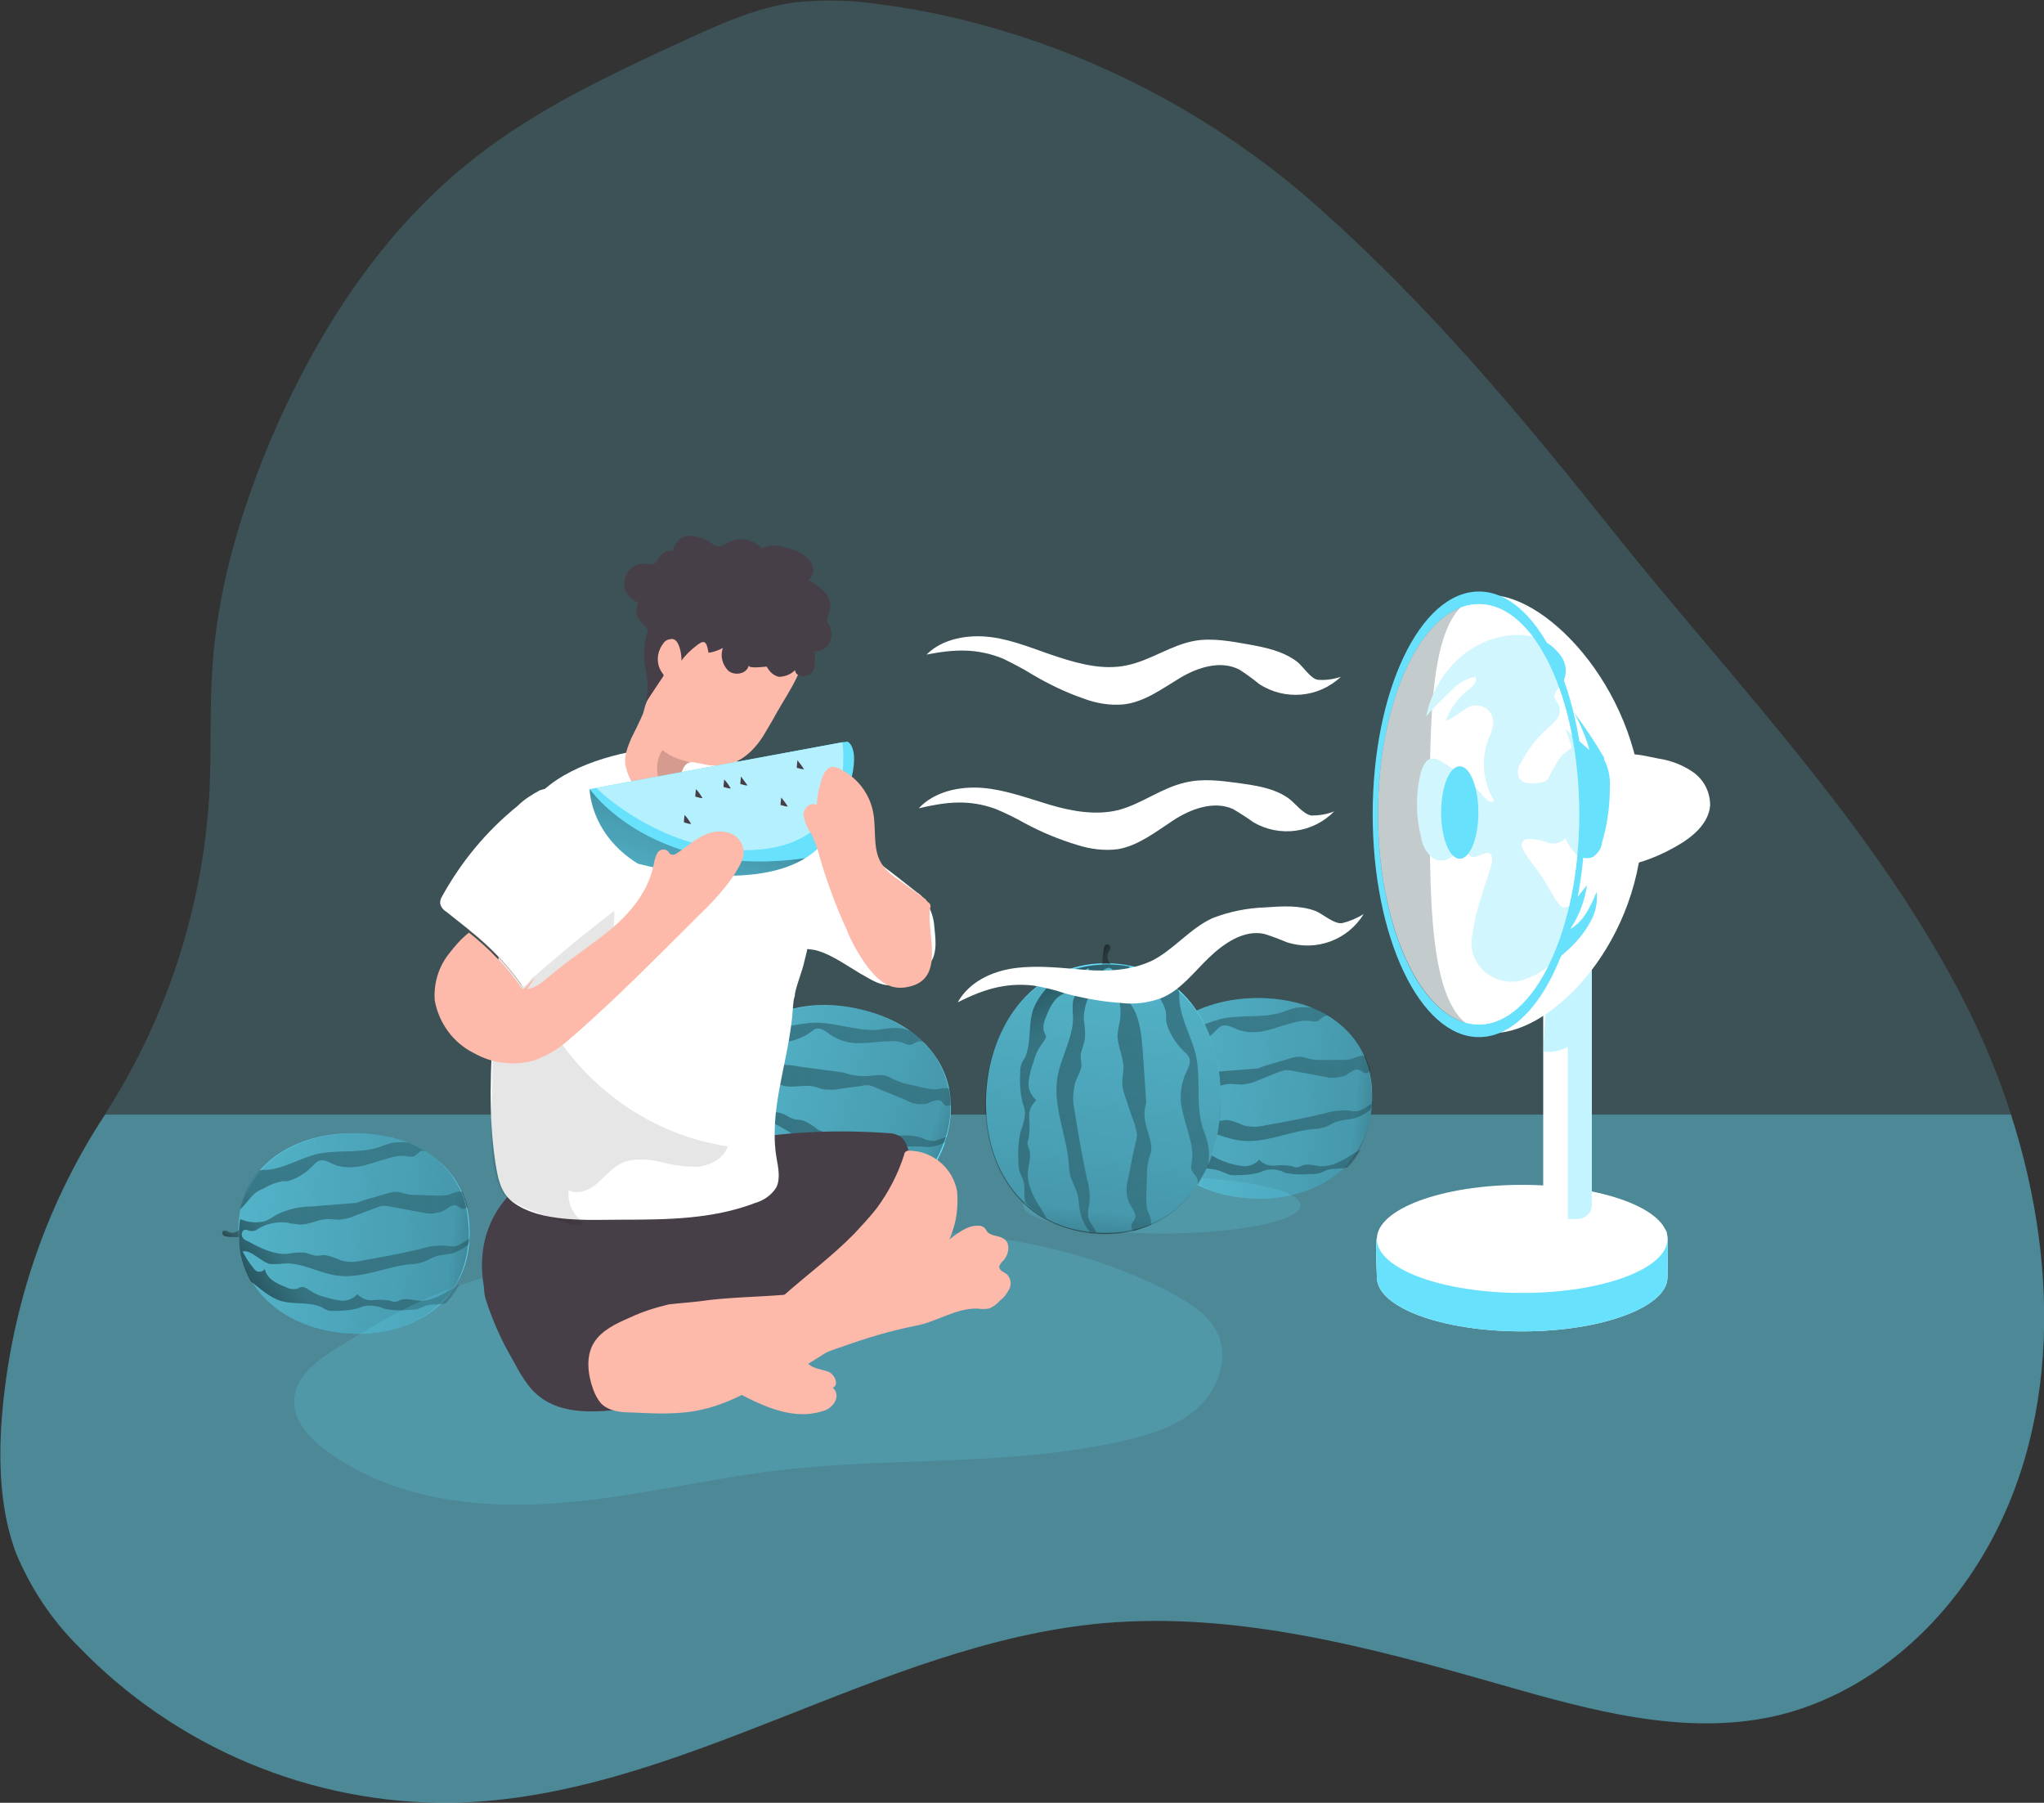 <?xml version="1.0" encoding="utf-8"?>
<!-- Generator: Adobe Illustrator 25.0.0, SVG Export Plug-In . SVG Version: 6.00 Build 0)  -->
<svg version="1.1" id="Layer_1" xmlns="http://www.w3.org/2000/svg" xmlns:xlink="http://www.w3.org/1999/xlink" x="0px" y="0px"
	 viewBox="0 0 340.4 300.2" style="enable-background:new 0 0 340.4 300.2;" xml:space="preserve">
<rect x="0" y="0" width="340.4" height="300.2" fill="#333333" stroke="none"/>
<style type="text/css">
	.st0{opacity:0.18;fill:#68E1FD;enable-background:new    ;}
	.st1{opacity:0.38;fill:#68E1FD;enable-background:new    ;}
	.st2{fill:#FFFFFF;}
	.st3{fill:#68E1FD;}
	.st4{opacity:0.39;fill:#68E1FD;enable-background:new    ;}
	.st5{fill:url(#SVGID_1_);}
	.st6{fill:url(#SVGID_2_);}
	.st7{fill:url(#SVGID_3_);}
	.st8{fill:url(#SVGID_4_);}
	.st9{fill:url(#SVGID_5_);}
	.st10{fill:url(#SVGID_6_);}
	.st11{fill:url(#SVGID_7_);}
	.st12{fill:url(#SVGID_8_);}
	.st13{fill:url(#SVGID_9_);}
	.st14{fill:url(#SVGID_10_);}
	.st15{fill:url(#SVGID_11_);}
	.st16{fill:url(#SVGID_12_);}
	.st17{fill:#473F47;}
	.st18{opacity:0.1;fill:#020202;enable-background:new    ;}
	.st19{fill:#FDB9A9;}
	.st20{fill:#B2857F;}
	.st21{fill:#D49B8E;}
	.st22{fill:url(#SVGID_13_);}
	.st23{opacity:0.51;fill:#FFFFFF;enable-background:new    ;}
	.st24{fill:url(#SVGID_14_);}
	.st25{fill:url(#SVGID_15_);}
	.st26{fill:url(#SVGID_16_);}
	.st27{fill:url(#SVGID_17_);}
	.st28{opacity:0.45;fill:#FFFFFF;enable-background:new    ;}
</style>
<path class="st0" d="M327.5,263.2c-7.7,11-19.1,19.7-32.1,22.6c-15,3.3-30.5-1-45.2-5.2c-21.7-6.2-44.1-12.3-66.6-10.3
	c-37.4,3.4-70.6,29.1-108.2,29.9c-23.6,0.3-46.2-9.2-62.5-26.2c-4.4-4.4-7.8-9.6-10.2-15.3c-2.5-6.6-2.9-14-2.5-21.1
	c1.2-18.5,7.1-36.5,17.3-52l0.2-0.4c10.3-16.1,16.2-34.6,17.2-53.6c0.3-6.9,0-13.9,0.5-20.8c0.9-13.2,4.8-26.1,10-38.3
	C53.1,54.7,64,38,79.2,26.2c10.3-8.1,22.3-13.7,34.2-19.2c6.1-2.8,12.3-5.7,19-6.6c4.7-0.5,9.4-0.4,14,0.3c4,0.5,7.9,1.2,11.8,2.1
	c22.7,5.2,43.7,16.1,61.1,31.5c18.3,16.2,33.6,34.4,48.8,53.5c20.8,26.1,44.7,50.3,59.6,80.1c2.8,5.7,5.3,11.6,7.2,17.7
	C343.3,211.7,343.1,241,327.5,263.2z"/>
<path class="st1" d="M327.5,263.2c-7.7,11-19.1,19.7-32.1,22.6c-15,3.3-30.5-1-45.2-5.2c-21.7-6.2-44.1-12.3-66.6-10.3
	c-37.4,3.4-70.6,29.1-108.2,29.9c-23.6,0.3-46.2-9.2-62.5-26.2c-4.4-4.4-7.8-9.6-10.2-15.3c-2.5-6.6-2.9-14-2.5-21.1
	c1.2-18.5,7.1-36.5,17.3-52h317.4C343.3,211.7,343.1,241,327.5,263.2z"/>
<path class="st2" d="M277.7,212.7c0,4.9-10.8,9-24.2,9s-24.2-4-24.2-9c0-0.6-0.3-5.9,0-6.5c2.2-4.1,12.5-2.5,24.2-2.5
	c11.3,0,21.3-2.6,24,1.3C277.9,205.7,277.7,212,277.7,212.7z"/>
<path class="st3" d="M277.7,212.7c0,4.9-10.8,9-24.2,9s-24.2-4-24.2-9c0-0.6-0.3-5.9,0-6.5c2.2-4.1,12.5-2.5,24.2-2.5
	c11.3,0,21.3-2.6,24,1.3C277.9,205.7,277.7,212,277.7,212.7z"/>
<ellipse class="st2" cx="253.5" cy="206.3" rx="24.2" ry="9"/>
<path class="st2" d="M265.1,137.4v63.2c0,1.4-1.1,2.4-2.5,2.4l0,0H260c-1.7,0-3-1.3-3-3l0,0l0,0v-62.7H265.1z"/>
<path class="st4" d="M265.1,140.8v59.8c0,1.4-1.1,2.4-2.5,2.4l0,0h-1.5v-28.7c-1.2,0.7-2.7,1-4.1,0.8l1.9-32.2L265.1,140.8z"/>
<path class="st3" d="M142.5,167.9c10.4,2.1,17.6,9.6,15.5,20s-11.2,15.1-21.6,13s-18.2-10.3-16.1-20.7S132.1,165.8,142.5,167.9z"/>
<linearGradient id="SVGID_1_" gradientUnits="userSpaceOnUse" x1="-1035.874" y1="1283.628" x2="-1021.534" y2="1154.548" gradientTransform="matrix(0.2 -0.98 0.98 0.2 -865.1 -1072.6)">
	<stop  offset="1.000000e-02" style="stop-color:#000000"/>
	<stop  offset="0.13" style="stop-color:#000000;stop-opacity:0.69"/>
	<stop  offset="0.25" style="stop-color:#000000;stop-opacity:0.32"/>
	<stop  offset="1" style="stop-color:#000000;stop-opacity:0"/>
</linearGradient>
<path class="st5" d="M142.5,167.9c3.2,0.6,6.2,1.9,8.9,3.7c0.9,0.6,1.7,1.3,2.4,2c2.2,2.1,3.6,4.8,4.2,7.8c0.2,0.9,0.3,1.8,0.3,2.7
	c0,1.3-0.1,2.5-0.4,3.8c-0.1,0.5-0.2,1-0.4,1.4c-0.1,0.3-0.2,0.6-0.3,0.9c-0.7,2.1-1.8,4-3.2,5.7c-0.8,0.9-1.8,1.8-2.8,2.5
	c-4,2.8-9.3,3.6-15,2.5c-7.6-1.6-13.9-6.4-15.8-13c-0.7-2.5-0.8-5.2-0.3-7.7c0.2-1,0.5-2,0.9-2.9c0.1-0.3,0.3-0.6,0.4-0.9
	c1-2.2,2.6-4.1,4.5-5.6C130.4,167.6,136.3,166.7,142.5,167.9z"/>
<linearGradient id="SVGID_2_" gradientUnits="userSpaceOnUse" x1="-1051.269" y1="1198.871" x2="-998.239" y2="1306.671" gradientTransform="matrix(0.2 -0.98 0.98 0.2 -865.1 -1072.6)">
	<stop  offset="1.000000e-02" style="stop-color:#000000"/>
	<stop  offset="0.13" style="stop-color:#000000;stop-opacity:0.69"/>
	<stop  offset="0.25" style="stop-color:#000000;stop-opacity:0.32"/>
	<stop  offset="1" style="stop-color:#000000;stop-opacity:0"/>
</linearGradient>
<path class="st6" d="M144.4,179.2c1.2-0.1,2.5-0.4,3.6,0.1c0.3,0.1,0.6,0.4,1,0.5c0.7,0.3,1.4,0.6,2.1,0.7l3,0.7
	c0.5,0.1,1,0.2,1.5,0.2c0.5,0,1-0.1,1.5-0.2c0.3,0,0.7,0,1,0.1c0.2,0.9,0.3,1.8,0.3,2.7c-0.3,0.1-0.6,0.2-0.9,0.1
	c-0.3-0.1-0.5-0.5-0.7-0.7c-0.7-0.5-1.7,0.1-2.5,0.4c-1.2,0.2-2.4,0-3.4-0.6l-5.1-2.1c-0.4-0.2-0.7-0.3-1.1-0.4
	c-0.4,0-0.7,0-1.1,0.1c-1.2,0.2-2.4,0.3-3.6,0.5c-0.9,0.2-1.8,0.2-2.8,0.1c-0.6-0.1-1.2-0.4-1.8-0.5c-1.6-0.3-3.3,0.3-4.9-0.1
	c-0.6-0.2-1.2-0.4-1.8-0.7c-1.6-0.6-3.4-0.7-5-0.1c-0.4,0.2-0.8,0.2-1.1,0.1c-0.4-0.1-0.7-0.5-1.1-0.5c-0.4,0.1-0.7,0.5-0.6,0.9
	c0,0,0,0,0,0.1c0.2,0.4,0.4,0.7,0.8,1c1.7,1.5,3.6,3.1,5.8,3.4c1,0,2,0.2,3,0.5c0.5,0.3,1,0.6,1.6,0.8c0.5,0.2,1.1,0.1,1.7,0.3
	c0.9,0.4,1.7,0.9,2.4,1.5c1.1,0.5,2.3,0.8,3.5,0.8c3.4,0.2,6.8,0.3,10.1,0.2c1.3-0.1,2.5,0,3.8,0.4c0.5,0.3,1.1,0.4,1.7,0.5
	c0.4,0,0.8-0.1,1.2-0.3l1.2-0.4c-0.1,0.3-0.2,0.6-0.3,0.9c-0.9,0.5-2,0.8-3,0.8c-1-0.1-2-0.1-3.1-0.1c-0.7,0.1-1.4,0.4-2.2,0.4
	c-0.6,0-1.3,0-1.9-0.1c-4.1-0.5-8.5,0.6-12.4-0.9c-2.8-1.1-5.1-3.4-8.1-3.9c-0.7-0.1-1.4-0.2-2.1-0.4c-1.4-0.6-2.7-3.2-4.1-3.1
	c0.2,1,0.6,2,1,2.9c0.1,0.3,0.2,0.5,0.4,0.7c0.4,0.4,1.1,0.4,1.5,0l0,0c-0.1,1.7,1.5,3,3,3.8c0.5,0.4,1,0.6,1.6,0.6
	c0.4,0,0.7-0.2,1-0.1c0.3,0.1,0.5,0.3,0.6,0.6c0.7,0.8,1.6,1.5,2.5,1.9c0.8,0.5,1.7,0.9,2.6,1.2c0.9,0.3,1.9,0,2.7-0.6
	c0.5,0.9,1.4,1.4,2.3,1.5c1,0.1,1.9,0.3,2.8,0.7c0.2,0.2,0.5,0.3,0.7,0.3c0.3,0,0.6,0,0.8-0.1c1.1-0.2,2,0.5,3.1,0.8
	c1.9,0.6,3.9-0.1,5.8-0.8l1.3-0.5c-0.8,0.9-1.8,1.8-2.8,2.5c-1.1,0.1-2.2-0.4-3.3-0.3c-0.4,0.1-0.9,0.2-1.3,0.3
	c-0.5,0-1.1,0-1.6-0.1c-1.4-0.2-2.8-0.6-4.1-1.1c-1.1-1-2.5-1.4-3.9-1.1c-1.4,0.1-2.9-0.1-4.3-0.5c-0.3,0-0.6-0.1-0.9-0.3
	c-0.3-0.2-0.6-0.4-0.9-0.7c-1.8-1.4-4.4-1.4-6.5-2.6c-1.7-1-2.8-2.6-4.1-4.2c-0.7-2.5-0.8-5.2-0.3-7.7c0.2-1,0.5-2,0.9-2.9
	c1.2,0.9,2.7,1.3,4.2,1.2c0.6-0.2,1.2-0.3,1.8-0.6c2-0.5,4-0.5,6-0.1l7.4,1C141.9,179.1,143.1,179.2,144.4,179.2z"/>
<linearGradient id="SVGID_3_" gradientUnits="userSpaceOnUse" x1="-1038.548" y1="1192.621" x2="-985.518" y2="1300.421" gradientTransform="matrix(0.2 -0.98 0.98 0.2 -865.1 -1072.6)">
	<stop  offset="1.000000e-02" style="stop-color:#000000"/>
	<stop  offset="0.13" style="stop-color:#000000;stop-opacity:0.69"/>
	<stop  offset="0.25" style="stop-color:#000000;stop-opacity:0.32"/>
	<stop  offset="1" style="stop-color:#000000;stop-opacity:0"/>
</linearGradient>
<path class="st7" d="M151.5,171.6c0.9,0.6,1.7,1.3,2.4,2c-0.2-0.1-0.5-0.2-0.8-0.2c-0.6,0-1,0.6-1.6,0.6c-0.4,0-0.7-0.2-1-0.3
	c-0.7-0.3-1.5-0.4-2.3-0.3c-1.7,0-3.3,0.3-5,0.3c-1.7,0.1-3.3-0.4-4.8-1.3c-0.8-0.6-1.6-1.3-2.5-1.1c-0.3,0.1-0.6,0.3-0.8,0.5
	c-1.2,0.9-2.7,1.5-4.2,1.7c-0.3,0-0.6,0-0.9,0c-0.2,0-0.4-0.1-0.6-0.1c-1.1,0-2.2,0.1-3.3,0.5c-0.4,0.1-0.7,0.1-1.1,0.2
	c-0.5,0.2-1,0.5-1.5,0.9l-1.9,1.4c1-2.2,2.6-4.1,4.5-5.6c0.5,0,0.9,0.1,1.4,0.2c2.8,0.4,5.6-0.7,8.4-0.7c3.4,0,6.8,1.4,10.2,1.2
	c0.8-0.1,1.7-0.3,2.5-0.3C149.7,171.1,150.6,171.3,151.5,171.6z"/>
<linearGradient id="SVGID_4_" gradientUnits="userSpaceOnUse" x1="-1033.697" y1="1212.918" x2="-1018.917" y2="1220.388" gradientTransform="matrix(0.2 -0.98 0.98 0.2 -865.1 -1072.6)">
	<stop  offset="1.000000e-02" style="stop-color:#000000"/>
	<stop  offset="0.13" style="stop-color:#000000;stop-opacity:0.69"/>
	<stop  offset="0.25" style="stop-color:#000000;stop-opacity:0.32"/>
	<stop  offset="1" style="stop-color:#000000;stop-opacity:0"/>
</linearGradient>
<path class="st8" d="M120.3,180.6c-0.6-0.1-1.3-0.3-1.9-0.6c-0.2-0.1-0.3-0.2-0.4-0.3c-0.1-0.1-0.2-0.3-0.1-0.5
	c0.2-0.2,0.5-0.3,0.7-0.1c0.2,0.1,0.4,0.3,0.6,0.4c0.5,0.3,1.1,0.3,1.6-0.1l-0.2,1.3"/>
<path class="st3" d="M209,166.2c10.6-0.2,19.3,5.4,19.5,16s-7.5,17.2-18.2,17.4s-20-6-20.3-16.6S198.4,166.4,209,166.2z"/>
<linearGradient id="SVGID_5_" gradientUnits="userSpaceOnUse" x1="-1244.381" y1="1276.409" x2="-1230.031" y2="1147.33" gradientTransform="matrix(-2.000000e-02 -1 1 -2.000000e-02 -1043.38 -1031.62)">
	<stop  offset="1.000000e-02" style="stop-color:#000000"/>
	<stop  offset="0.13" style="stop-color:#000000;stop-opacity:0.69"/>
	<stop  offset="0.25" style="stop-color:#000000;stop-opacity:0.32"/>
	<stop  offset="1" style="stop-color:#000000;stop-opacity:0"/>
</linearGradient>
<path class="st9" d="M209,166.2c3.3-0.1,6.5,0.4,9.5,1.6c1,0.4,1.9,0.9,2.8,1.4c3.4,2,5.8,5.4,6.7,9.2c0.3,1.2,0.4,2.5,0.5,3.8
	c0,0.5,0,1,0,1.5c0,0.3,0,0.6-0.1,0.9c-0.2,2.2-0.8,4.3-1.8,6.3c-0.6,1.1-1.3,2.1-2.2,3c-3.3,3.6-8.2,5.6-14,5.7
	c-7.8,0.2-15-3.2-18.3-9.2c-1.3-2.3-2-4.8-2-7.4c0-1,0-2,0.2-3c0-0.3,0.1-0.7,0.2-1c0.5-2.4,1.6-4.6,3.2-6.5
	C197.1,168.5,202.7,166.3,209,166.2z"/>
<linearGradient id="SVGID_6_" gradientUnits="userSpaceOnUse" x1="-1260.067" y1="1191.61" x2="-1207.037" y2="1299.409" gradientTransform="matrix(-2.000000e-02 -1 1 -2.000000e-02 -1043.38 -1031.62)">
	<stop  offset="1.000000e-02" style="stop-color:#000000"/>
	<stop  offset="0.13" style="stop-color:#000000;stop-opacity:0.69"/>
	<stop  offset="0.25" style="stop-color:#000000;stop-opacity:0.32"/>
	<stop  offset="1" style="stop-color:#000000;stop-opacity:0"/>
</linearGradient>
<path class="st10" d="M213.3,176.7c1.2-0.3,2.4-0.9,3.6-0.7c0.4,0.1,0.7,0.2,1.1,0.3c0.7,0.2,1.5,0.2,2.2,0.2h3.1c0.5,0,1,0,1.5-0.1
	c0.5-0.1,1-0.4,1.5-0.5c0.3-0.1,0.7-0.1,1-0.1c0.4,0.8,0.7,1.7,0.9,2.6c-0.2,0.2-0.6,0.3-0.9,0.3c-0.3-0.1-0.5-0.4-0.9-0.5
	c-0.8-0.4-1.6,0.5-2.4,0.9c-1.1,0.4-2.3,0.5-3.4,0.2l-5.4-1c-0.4-0.1-0.8-0.1-1.2-0.1c-0.3,0.1-0.7,0.2-1,0.3l-3.5,1.4
	c-0.8,0.4-1.7,0.6-2.7,0.7c-0.6,0-1.3-0.1-1.9-0.1c-1.6,0-3.1,1-4.8,0.9c-0.6-0.1-1.3-0.1-1.9-0.3c-1.7-0.2-3.4,0.1-4.9,1
	c-0.3,0.3-0.7,0.4-1.1,0.4c-0.4,0-0.8-0.4-1.2-0.2c-0.4,0.2-0.5,0.6-0.4,1v0.1c0.2,0.4,0.6,0.7,1,0.8c2,1.1,4.2,2.2,6.5,2.1
	c1-0.2,2-0.3,3-0.2c0.6,0.2,1.1,0.3,1.7,0.5c0.6,0.1,1.1-0.1,1.7-0.1c0.9,0.2,1.8,0.5,2.6,0.9c1.2,0.3,2.4,0.3,3.6,0
	c3.3-0.6,6.6-1.2,9.9-2c1.2-0.4,2.5-0.5,3.8-0.5c0.6,0.1,1.2,0.2,1.8,0.1c0.4-0.1,0.8-0.3,1.1-0.5l1.1-0.7c0,0.3,0,0.6-0.1,0.9
	c-0.8,0.7-1.7,1.2-2.7,1.5c-1,0.3-2,0.2-3,0.6c-0.7,0.2-1.3,0.7-2,0.9c-0.6,0.2-1.3,0.3-1.9,0.3c-4.1,0.4-8.2,2.5-12.3,1.9
	c-3-0.4-5.8-2.2-8.8-2c-0.7,0.1-1.4,0.1-2.2,0.1c-1.5-0.2-3.3-2.5-4.7-2.1c0.4,0.9,1,1.8,1.6,2.6c0.1,0.2,0.3,0.4,0.5,0.6
	c0.5,0.3,1.1,0.2,1.5-0.3c0,0,0,0,0,0l0,0c0.2,1.7,2.1,2.6,3.7,3.1c0.5,0.3,1.1,0.3,1.7,0.2c0.3-0.1,0.6-0.4,1-0.3
	c0.3,0.1,0.6,0.2,0.8,0.4c0.9,0.6,1.9,1.1,2.9,1.4c0.9,0.3,1.8,0.5,2.8,0.6c1,0,1.9-0.4,2.5-1.1c0.6,0.7,1.6,1.1,2.6,1
	c1-0.1,1.9-0.1,2.9,0.1c0.2,0.1,0.5,0.2,0.8,0.2c0.3-0.1,0.5-0.1,0.8-0.3c1-0.4,2.1,0,3.1,0.1c2,0.1,3.8-1,5.5-2.1l1.2-0.7
	c-0.6,1.1-1.3,2.1-2.2,3c-1,0.3-2.2,0.1-3.3,0.4c-0.4,0.1-0.8,0.4-1.2,0.5c-0.5,0.2-1,0.2-1.6,0.2c-1.4,0.1-2.9,0.1-4.3-0.2
	c-1.2-0.7-2.8-0.8-4.1-0.1c-1.4,0.4-2.8,0.5-4.3,0.5c-0.3,0-0.6,0-0.9-0.1c-0.3-0.1-0.7-0.3-1-0.4c-2.1-1-4.6-0.4-6.9-1.1
	c-1.9-0.6-3.3-2-4.9-3.1c-1.3-2.3-2-4.8-2-7.4c0-1,0-2,0.2-3c1.4,0.6,2.9,0.7,4.4,0.3c0.6-0.3,1.1-0.6,1.7-1
	c1.8-0.9,3.8-1.4,5.9-1.4l7.5-0.6C210.9,177.3,212.1,177.1,213.3,176.7z"/>
<linearGradient id="SVGID_7_" gradientUnits="userSpaceOnUse" x1="-1247.256" y1="1185.309" x2="-1194.226" y2="1293.109" gradientTransform="matrix(-2.000000e-02 -1 1 -2.000000e-02 -1043.38 -1031.62)">
	<stop  offset="1.000000e-02" style="stop-color:#000000"/>
	<stop  offset="0.13" style="stop-color:#000000;stop-opacity:0.69"/>
	<stop  offset="0.25" style="stop-color:#000000;stop-opacity:0.32"/>
	<stop  offset="1" style="stop-color:#000000;stop-opacity:0"/>
</linearGradient>
<path class="st11" d="M218.6,167.8c1,0.4,1.9,0.9,2.8,1.4c-0.3-0.1-0.5-0.1-0.8,0c-0.5,0.2-0.9,0.8-1.4,0.9c-0.4,0-0.7,0-1.1-0.1
	c-0.8-0.1-1.6,0-2.4,0.2c-1.6,0.4-3.2,1-4.8,1.4c-1.6,0.4-3.4,0.4-4.9-0.2c-0.9-0.4-1.8-0.9-2.7-0.5c-0.3,0.2-0.5,0.4-0.7,0.6
	c-1,1.1-2.3,2-3.7,2.5c-0.3,0.1-0.5,0.2-0.8,0.2h-0.6c-1.1,0.2-2.1,0.6-3.1,1.2c-0.3,0.1-0.7,0.3-1,0.5c-0.5,0.3-0.9,0.7-1.3,1.2
	l-1.6,1.8c0.5-2.4,1.6-4.6,3.2-6.5c0.4-0.1,0.9-0.1,1.4-0.1c2.8-0.3,5.3-1.9,8.1-2.6c3.3-0.8,6.9-0.1,10.2-1.1
	c0.8-0.3,1.6-0.6,2.4-0.8C216.7,167.7,217.6,167.7,218.6,167.8z"/>
<linearGradient id="SVGID_8_" gradientUnits="userSpaceOnUse" x1="-1242.535" y1="1205.652" x2="-1227.755" y2="1213.122" gradientTransform="matrix(-2.000000e-02 -1 1 -2.000000e-02 -1043.38 -1031.62)">
	<stop  offset="1.000000e-02" style="stop-color:#000000"/>
	<stop  offset="0.13" style="stop-color:#000000;stop-opacity:0.69"/>
	<stop  offset="0.25" style="stop-color:#000000;stop-opacity:0.32"/>
	<stop  offset="1" style="stop-color:#000000;stop-opacity:0"/>
</linearGradient>
<path class="st12" d="M190.1,183.5c-0.7,0-1.3,0-1.9-0.2c-0.2,0-0.4-0.1-0.5-0.2c-0.2-0.1-0.2-0.3-0.2-0.5c0.1-0.2,0.4-0.3,0.6-0.3
	c0.2,0.1,0.5,0.2,0.7,0.3c0.5,0.2,1.2,0,1.5-0.4v1.3"/>
<path class="st3" d="M58.6,188.7c10.6-0.2,19.3,5.4,19.6,16s-7.6,17.2-18.2,17.4s-20-6-20.3-16.6S48,188.8,58.6,188.7z"/>
<linearGradient id="SVGID_9_" gradientUnits="userSpaceOnUse" x1="-1263.873" y1="1125.547" x2="-1249.533" y2="996.467" gradientTransform="matrix(-2.000000e-02 -1 1 -2.000000e-02 -1043.38 -1031.62)">
	<stop  offset="1.000000e-02" style="stop-color:#000000"/>
	<stop  offset="0.13" style="stop-color:#000000;stop-opacity:0.69"/>
	<stop  offset="0.25" style="stop-color:#000000;stop-opacity:0.32"/>
	<stop  offset="1" style="stop-color:#000000;stop-opacity:0"/>
</linearGradient>
<path class="st13" d="M58.6,188.7c3.2-0.1,6.5,0.4,9.5,1.6c1,0.4,1.9,0.9,2.8,1.4c2.6,1.6,4.6,3.9,5.8,6.6c0.4,0.8,0.7,1.7,0.9,2.6
	c0.3,1.2,0.4,2.5,0.5,3.8c0,0.5,0,1,0,1.5c0,0.3,0,0.6-0.1,0.9c-0.2,2.2-0.8,4.3-1.8,6.3c-0.6,1.1-1.3,2.1-2.2,3
	c-3.3,3.6-8.2,5.6-14,5.7c-7.8,0.2-15-3.2-18.3-9.2c-1.3-2.3-2-4.8-2-7.4c0-1,0-2,0.2-3c0-0.3,0.1-0.7,0.2-1
	c0.5-2.4,1.6-4.6,3.2-6.5C46.7,191,52.3,188.8,58.6,188.7z"/>
<linearGradient id="SVGID_10_" gradientUnits="userSpaceOnUse" x1="-1279.586" y1="1040.869" x2="-1226.556" y2="1148.669" gradientTransform="matrix(-2.000000e-02 -1 1 -2.000000e-02 -1043.38 -1031.62)">
	<stop  offset="1.000000e-02" style="stop-color:#000000"/>
	<stop  offset="0.13" style="stop-color:#000000;stop-opacity:0.69"/>
	<stop  offset="0.25" style="stop-color:#000000;stop-opacity:0.32"/>
	<stop  offset="1" style="stop-color:#000000;stop-opacity:0"/>
</linearGradient>
<path class="st14" d="M62.9,199.2c1.2-0.3,2.4-0.9,3.6-0.7c0.4,0.1,0.7,0.2,1.1,0.3c0.7,0.2,1.5,0.2,2.3,0.2l3.1,0.1
	c0.5,0,1,0,1.5-0.1c0.5-0.1,1-0.4,1.5-0.5c0.3-0.1,0.7-0.1,1-0.1c0.4,0.8,0.7,1.7,0.9,2.6c-0.3,0.2-0.6,0.3-0.9,0.3
	c-0.3-0.1-0.6-0.4-0.9-0.5c-0.8-0.4-1.6,0.5-2.4,0.9c-1.1,0.4-2.3,0.5-3.4,0.2l-5.4-1c-0.4-0.1-0.8-0.1-1.2-0.1
	c-0.3,0-0.7,0.2-1,0.3l-3.5,1.3c-0.8,0.4-1.7,0.6-2.7,0.7c-0.6,0-1.3-0.1-1.9-0.1c-1.6,0-3.1,1-4.8,0.9c-0.6-0.1-1.3-0.1-1.9-0.3
	c-1.7-0.2-3.4,0.1-4.9,1c-0.3,0.3-0.7,0.4-1.1,0.4c-0.4,0-0.8-0.3-1.2-0.2c-0.4,0.2-0.5,0.6-0.4,1v0.1c0.2,0.4,0.6,0.7,1,0.8
	c2,1.1,4.2,2.2,6.5,2.1c1-0.2,2-0.3,3-0.2c0.6,0.2,1.1,0.3,1.7,0.5c0.6,0,1.1-0.1,1.7-0.1c0.9,0.2,1.8,0.5,2.6,0.9
	c1.2,0.3,2.4,0.3,3.6,0c3.3-0.6,6.7-1.2,9.9-2c1.2-0.4,2.5-0.5,3.8-0.5c0.6,0.1,1.2,0.2,1.8,0.1c0.4-0.1,0.8-0.3,1.1-0.5l1.1-0.7
	c0,0.3,0,0.6-0.1,0.9c-0.8,0.7-1.7,1.2-2.7,1.5c-1,0.3-2,0.2-3,0.6c-0.7,0.3-1.3,0.7-2,0.9c-0.6,0.2-1.3,0.3-1.9,0.3
	c-4.1,0.4-8.2,2.5-12.3,1.9c-3-0.4-5.8-2.2-8.8-2c-0.7,0.1-1.5,0.1-2.2,0.1c-1.5-0.2-3.3-2.5-4.7-2.1c0.5,0.9,1,1.8,1.7,2.6
	c0.1,0.2,0.3,0.4,0.5,0.6c0.5,0.3,1.2,0.2,1.5-0.3c0.3,1.7,2.1,2.5,3.7,3.1c0.5,0.3,1.1,0.3,1.7,0.2c0.3-0.2,0.6-0.3,1-0.3
	c0.3,0.1,0.6,0.2,0.8,0.4c0.9,0.6,1.9,1.1,2.9,1.3c0.9,0.3,1.8,0.5,2.8,0.6c1,0,1.9-0.4,2.5-1.1c0.7,0.7,1.6,1.1,2.6,1
	c1-0.1,1.9-0.1,2.9,0.1c0.2,0.1,0.5,0.2,0.8,0.2c0.3-0.1,0.6-0.1,0.8-0.3c1-0.4,2.1,0,3.2,0.1c2,0.1,3.8-1,5.5-2l1.2-0.7
	c-0.6,1.1-1.3,2.1-2.2,3.1c-1,0.3-2.2,0.1-3.3,0.4c-0.4,0.1-0.8,0.4-1.2,0.5c-0.5,0.2-1,0.2-1.6,0.2c-1.4,0.2-2.9,0.1-4.3-0.2
	c-0.9-0.4-1.8-0.5-2.8-0.5c-0.4,0.1-0.9,0.2-1.3,0.4c-1.4,0.4-2.8,0.5-4.3,0.5c-0.3,0-0.6,0-0.9-0.1c-0.3-0.1-0.7-0.3-1-0.5
	c-2.1-1-4.7-0.4-6.9-1.1c-1.9-0.6-3.3-2-4.9-3.2c-1.3-2.3-2-4.8-2-7.4c0-1,0-2,0.2-3c1.4,0.6,2.9,0.7,4.3,0.3c0.6-0.3,1.1-0.6,1.7-1
	c1.8-0.9,3.8-1.4,5.9-1.4l7.5-0.6C60.6,199.8,61.8,199.5,62.9,199.2z"/>
<linearGradient id="SVGID_11_" gradientUnits="userSpaceOnUse" x1="-1266.685" y1="1034.518" x2="-1213.645" y2="1142.318" gradientTransform="matrix(-2.000000e-02 -1 1 -2.000000e-02 -1043.38 -1031.62)">
	<stop  offset="1.000000e-02" style="stop-color:#000000"/>
	<stop  offset="0.13" style="stop-color:#000000;stop-opacity:0.69"/>
	<stop  offset="0.25" style="stop-color:#000000;stop-opacity:0.32"/>
	<stop  offset="1" style="stop-color:#000000;stop-opacity:0"/>
</linearGradient>
<path class="st15" d="M68.1,190.3c1,0.4,1.9,0.9,2.8,1.4c-0.3-0.1-0.6-0.1-0.8,0c-0.5,0.2-0.8,0.8-1.4,0.9c-0.4,0-0.7,0-1.1-0.1
	c-0.8-0.1-1.6,0-2.3,0.2c-1.6,0.4-3.2,1-4.8,1.4c-1.6,0.4-3.4,0.4-4.9-0.2c-0.9-0.4-1.8-1-2.7-0.5c-0.3,0.2-0.5,0.4-0.7,0.6
	c-1,1.1-2.3,2-3.7,2.5c-0.3,0.1-0.5,0.2-0.8,0.2H47c-1.1,0.2-2.1,0.6-3.1,1.2c-0.3,0.1-0.7,0.3-1,0.5c-0.5,0.3-0.9,0.7-1.3,1.2
	c-0.5,0.6-1,1.2-1.6,1.8c0.5-2.4,1.6-4.6,3.2-6.5c0.4-0.1,0.9-0.1,1.4-0.1c2.8-0.3,5.3-1.9,8.1-2.6c3.3-0.8,6.9-0.1,10.2-1.1
	c0.8-0.3,1.6-0.6,2.4-0.8C66.2,190.2,67.2,190.1,68.1,190.3z"/>
<linearGradient id="SVGID_12_" gradientUnits="userSpaceOnUse" x1="-1261.885" y1="1054.882" x2="-1247.105" y2="1062.352" gradientTransform="matrix(-2.000000e-02 -1 1 -2.000000e-02 -1043.38 -1031.62)">
	<stop  offset="1.000000e-02" style="stop-color:#000000"/>
	<stop  offset="0.13" style="stop-color:#000000;stop-opacity:0.69"/>
	<stop  offset="0.25" style="stop-color:#000000;stop-opacity:0.32"/>
	<stop  offset="1" style="stop-color:#000000;stop-opacity:0"/>
</linearGradient>
<path class="st16" d="M39.7,206c-0.7,0-1.3,0-2-0.1c-0.2,0-0.3-0.1-0.5-0.2c-0.1-0.1-0.2-0.3-0.2-0.5c0.1-0.3,0.4-0.3,0.6-0.3
	c0.2,0.1,0.5,0.2,0.7,0.3c0.5,0.2,1.1,0,1.5-0.4v1.3"/>
<ellipse class="st0" cx="193.5" cy="200.7" rx="23.1" ry="4.7"/>
<path class="st0" d="M55.9,224.6c-3.2,2-6.6,4.6-6.9,8.3c-0.3,3.5,2.5,6.6,5.4,8.7c10.4,7.7,24.1,9.6,37.1,8.8s25.7-4.1,38.5-5.6
	c19-2.2,38.5-0.6,57.2-4.9c4.4-1,8.9-2.4,12.2-5.4s5.3-8,3.5-12.2c-1.3-3.1-4.4-5.1-7.3-6.7c-21.8-11.8-47.9-11.9-72.6-9.9
	c-12.8,1-24.9,3.9-37.6,6C74.5,213.6,65.3,218.7,55.9,224.6z"/>
<path class="st17" d="M80.9,216.4c1.1,3.4,2.5,6.6,4.3,9.7c1.3,2.4,2.6,4.9,4.7,6.5c4,3.1,9.7,2.6,14.8,1.9l13.9-2
	c2-0.3,4.2-0.7,5.6-2.2c1.5-1.7,1.5-4.2,1.7-6.4s0.9-4.9,3.1-5.6c1-0.3,1.9-0.3,2.9-0.2c6.2,0.2,12.4,0,18.5-0.8
	c0.6,0,1.3-0.2,1.8-0.6c0.4-0.4,0.6-1,0.7-1.6c1.9-8,1.2-16.5-1.8-24.1c-0.2-0.7-0.6-1.3-1.2-1.8c-0.6-0.3-1.2-0.5-1.8-0.5
	c-8.1-0.6-16.2-0.3-24.1,1c-7.6,1.2-15,1.6-22.7,2.1c-12.3,0.9-23.1,9-20.7,22.6C80.6,215,80.7,215.7,80.9,216.4z"/>
<path class="st2" d="M155.8,157.1c0,0.8-0.1,1.6-0.4,2.4c-0.4,0.9-1.1,1.7-1.9,2.4c-1.6,1.6-3.9,2.4-6.1,2.1
	c-1.1-0.2-2.1-0.7-3.1-1.3c-2.6-1.4-5.4-3.6-8.2-4.4c-1.6-0.5-4.5,0-5.3-1.8c-0.6-1.3-0.6-3.5-0.8-4.9c-1.2-7.5-2.4-15-3.6-22.6
	c8.8,6.5,17.8,12.8,26.3,19.6c0.5,0.3,0.9,0.7,1.3,1.2c0.9,1.3,1.5,2.9,1.6,4.5C155.7,155.3,155.8,156.2,155.8,157.1z"/>
<path class="st2" d="M132.2,166.4c-0.2,1.3-0.2,2.7-0.4,4c-0.9,7.4-3.7,14.8-2.5,22.3c0.3,1.7,0.7,3.5,0,5c-0.8,1.3-2.1,2.2-3.5,2.6
	c-7,2.7-14.6,2.8-22.1,2.8c-5.6,0-13.7,0.6-18.4-3c-2-1.6-2.4-4-2.8-6.5c-1.2-7.8-0.8-15.9-0.3-23.7c0.1-1,0.1-2.1,0.2-3.1
	c0.5-7.1,1.3-14.2,2.4-21.3c0.8-5.1,1.9-10.6,5.8-14c5.1-4.6,14.2-6.8,20.9-7.1c2.2-0.1,4.4,0,6.5,0.5c3,0.9,5.8,2.3,8.3,4.1
	c3,2,5.8,3.8,6.9,7.2c1.3,3.9,2,8,2.1,12.2c0.1,3.9-0.3,7.8-1.3,11.5c-0.4,1.9-1.2,3.6-1.6,5.5C132.4,165.8,132.3,166.1,132.2,166.4
	z"/>
<path class="st18" d="M96.5,204c-1.5,0.3-7.7-2.4-8.4-2.6c-1-0.3-1.8-0.9-2.7-1.3c-4.7-1.9-3.5-15.7-3.4-19.4
	c0-9.9-0.6-20.3,0.6-30.1c0.5-3.8,1.1-7.6,2.8-11c1.2-2.4,2.9-4.4,5.1-5.8c3.1-2,4.2-0.8,6.1,2c3.1,4.4,5,9.6,5.6,15
	c0.2,1.5,0.1,2.9-0.1,4.4c-0.7,2.6-1.9,5.1-3.6,7.3l-5,7.6c-0.5,0.6-0.7,1.3-0.8,2c0.1,0.5,0.3,1,0.7,1.5
	c6.6,9.3,16.6,15.6,27.8,17.3c-0.7,2.1-3,3.2-5.1,3.4c-2.2,0-4.3-0.3-6.4-0.9c-2.1-0.4-4.4-0.6-6.4,0.4c-1.5,0.8-2.6,2.2-3.9,3.3
	s-3.2,1.9-4.7,1.1c-0.2,1.7,0.4,3.4,1.6,4.6c0.3,0.2,0.5,0.5,0.6,0.8C96.9,203.8,96.8,204,96.5,204z"/>
<path class="st19" d="M129.4,118.6c-0.7,1.3-1.5,2.6-2.2,3.8c-1.8,2.9-4.4,5.2-7.9,5.1c-0.8,0-1.6-0.1-2.3-0.3l-0.5-0.1h-0.2
	c-0.4-0.1-0.8-0.2-1.2-0.2c-0.1,0-0.2,0-0.3,0c-1,0.2-1.4,1.8-1.5,2.7c0,1.1-0.4,2.1-1.1,2.9c0,0-0.1,0.1-0.1,0.1
	c-0.7,0.5-1.5,0.7-2.4,0.5c-1.7-0.3-3.2-1.2-4.3-2.6c-0.6-0.9-1-1.9-1.2-2.9c-0.1-0.3-0.1-0.6-0.1-0.9c0-0.5,0.1-1,0.2-1.5
	c0.2-0.7,0.5-1.5,0.8-2.2c0.7-1.4,1.4-2.8,2-4.2c0.2-0.8,0.4-1.5,0.7-2.2c0.2-0.4,0.5-0.9,0.6-1.4c0.4-1.4,0-3,0.3-4.4
	c0.3-1.4,0.8-2.8,1.4-4.2c1.2-2.7,3.1-5,5.4-6.7c4.3-3.1,10.7-3.5,14.8-0.2c2,1.7,3.4,4.1,3.7,6.7
	C134.6,110.8,131.5,114.9,129.4,118.6z"/>
<path class="st20" d="M91.1,158.8c0,0.5-0.2,0.9-0.5,1.3l-1.6,2.4c-0.1,0.1-0.3,0.2-0.4,0.3c-0.3,0.3-1.2,1.5-1.5,1.5
	c-0.2,0-0.3-0.2-0.4-0.4c-2.4-3.4-5.3-6.4-8.6-9c0.8-0.7,1.6-1.4,2.5-2.1l1.8-1.5c0.3-0.3,0.7-0.5,1.2-0.6c0.5,0.1,0.9,0.4,1.2,0.8
	l5.6,6.1C90.8,158,91,158.4,91.1,158.8z"/>
<path class="st2" d="M103.4,146.1c-0.2,1.9-0.5,3.7-1,5.5c-4.6,3.5-9,7.1-13.3,10.9c-0.1,0.1-0.3,0.2-0.4,0.3
	c-0.3,0.3-1.2,1.5-1.5,1.5s-0.3-0.2-0.4-0.4c-2.4-3.4-5.3-6.4-8.6-9c-1.3-1-2.6-2.1-3.9-3.1c-0.5-0.3-0.9-0.8-1-1.4
	c0-0.4,0.1-0.8,0.3-1.1c3.2-5.8,7.4-10.9,12.6-15.1c1.1-1.1,2.4-1.9,3.7-2.6l0.7-0.2c0.8-0.2,1.7-0.3,2.5-0.4
	c1.7-0.3,3.5-0.2,5.1,0.3C103.9,133.4,103.9,141.2,103.4,146.1z"/>
<path class="st17" d="M129.7,112.7c1,0,2-0.4,2.7-1.1c0.1,1.2,2.1,1.3,2.8,0.4s0.6-2.3,0.4-3.5c1.6,0,2.9-1.2,2.9-2.8c0,0,0,0,0,0
	c0-0.4-0.1-0.8-0.2-1.2c-0.2-0.4-0.6-0.9-0.6-1.4c0.1-0.4,0.2-0.7,0.4-1c0.4-1.1,0.2-2.4-0.6-3.3c-0.8-0.9-1.7-1.6-2.8-2.2
	c0.9-0.9,1-2.2,0.2-3.2c-0.8-0.9-1.8-1.6-2.9-1.9c-1.6-0.6-3.5-1-5.1-0.2c-1.6-1.6-4-2-6-0.8c-0.4,0.3-0.8,0.5-1.3,0.5
	c-0.3,0-0.6-0.2-0.9-0.4c-1.1-0.8-2.4-1.3-3.8-1.4c-1.4,0-2.6,1.1-2.8,2.5c-1-0.1-2,0.4-2.5,1.3c-0.1,0.3-0.3,0.6-0.5,0.8
	c-0.4,0.3-0.9,0.1-1.3,0.1c-1.8-0.3-3.5,0.9-3.8,2.7c-0.3,1.6,0.7,3.2,2.3,3.7c-0.4,0.7-0.4,1.6-0.1,2.4c0.3,0.9,1,1.2,1.5,1.9
	c0.3,0.4,0.2,0.4,0,1c-0.4,1.7-0.6,3.5-0.3,5.2c0.1,0.8,0.3,1.6,0.4,2.4c0.1,1.2,0,2.5-0.2,3.7l2.8-4.2c0,0,0.1-0.1,0.1-0.2
	c0-0.1,0-0.2-0.1-0.3c-1.2-1.5-1.1-3.6,0.1-5.1c0.3-0.5,0.9-0.7,1.5-0.7c0.7,0.1,1,0.9,1.2,1.5c0.2,0.7,0.3,1.4,0.3,2.1
	c0.7-1,1.6-1.8,2.5-2.5c0.4-0.3,1-0.8,1.4-0.5s0.5,1.3,0.6,1.7c0.8-0.1,1.6-0.4,2.4-0.8c-0.5,1.3-0.1,2.8,0.9,3.8
	c1.1,0.9,3.1,0.5,3.4-0.9c-0.1,0.6,2.8,0.2,3,0.2C128.1,111.8,128.8,112.5,129.7,112.7z"/>
<path class="st21" d="M112.8,126.3c0.8,0.3,1.5,0.5,2.3,0.7c-0.1,0-0.2,0-0.3,0c-1,0.2-1.4,1.8-1.5,2.7c0,1.1-0.4,2.1-1.1,2.9
	c-0.3-0.1-0.6-0.2-0.9-0.4c-0.3-0.2-0.5-0.4-0.7-0.7c-1.4-1.9-1.6-4.5-0.3-6.6C111.1,125.5,111.9,126,112.8,126.3z"/>
<path class="st3" d="M138.6,138c-1,2-2.6,3.8-4.5,4.9c-9.7,6-27.9,0.9-27.9,0.9c-8-5-8-12.4-8-12.4l1.1-0.2l41-7.6l0.8-0.1
	C141.1,123.4,144.9,124.9,138.6,138z"/>
<linearGradient id="SVGID_13_" gradientUnits="userSpaceOnUse" x1="156.18" y1="583.48" x2="141.911" y2="628.34" gradientTransform="matrix(1 0 0 1 -36.87 -456.16)">
	<stop  offset="1.000000e-02" style="stop-color:#000000"/>
	<stop  offset="0.13" style="stop-color:#000000;stop-opacity:0.69"/>
	<stop  offset="0.25" style="stop-color:#000000;stop-opacity:0.32"/>
	<stop  offset="1" style="stop-color:#000000;stop-opacity:0"/>
</linearGradient>
<path class="st22" d="M134.1,142.9c-9.7,6-27.9,0.9-27.9,0.9c-8-5-8-12.4-8-12.4S108.7,146.5,134.1,142.9z"/>
<path class="st3" d="M127.9,141.3c-13.4,1.9-24.8-6.4-28.6-10.1l41-7.6C140.7,127.2,141.2,139.3,127.9,141.3z"/>
<path class="st23" d="M127.9,141.3c-13.4,1.9-24.8-6.4-28.6-10.1l41-7.6C140.7,127.2,141.2,139.3,127.9,141.3z"/>
<path class="st19" d="M122.5,145.3c-0.4,0.7-0.9,1.3-1.4,2c-1.5,1.9-3.1,3.6-4.9,5.3l-2,2c-5.8,5.8-11.6,11.6-17.7,17
	c-0.7,0.6-1.5,1.3-2.2,1.9c-1.6,1.4-3.5,2.4-5.4,3.1c-3.3,0.9-6.9,0.5-9.9-1.2l0,0c-3.5-1.7-5.9-5-6.6-8.8c-0.2-2.8,0.6-5.5,2.3-7.7
	c1-1.3,2.1-2.6,3.4-3.6c3.3,2.6,6.2,5.6,8.6,9c0.1,0.2,0.2,0.3,0.4,0.4c0.3,0,1.2-1.2,1.5-1.5c0.1-0.1,0.2-0.2,0.4-0.3l-1.2,1.8
	c1.5-0.2,2.7-1.3,3.9-2.3c3.3-2.8,7-5.1,10.3-7.9s6.1-6.4,6.9-10.7c0.1-0.6,0.3-1.3,0.6-1.8c0.4-0.6,1.1-0.7,1.7-0.3
	c0.2,0.2,0.3,0.5,0.6,0.6c0.3,0.1,0.7,0,0.9-0.2c1.7-1.1,3.3-2.6,5.2-3.3s4.5-0.4,5.5,1.5S123.5,143.6,122.5,145.3z"/>
<path class="st19" d="M154.1,149.7l-4.6-3.3c-1-0.6-1.8-1.4-2.5-2.3c-1.8-2.5-1-5.9-1.6-8.9c-0.6-3.1-2.7-5.8-5.6-7.2
	c-0.4-0.2-0.8-0.3-1.2-0.3c-0.9,0.1-1.4,1-1.7,1.9c-0.5,1.4-0.8,2.9-0.9,4.5c-0.9-0.7-2.2,0.4-2.2,1.6c0.2,1.1,0.6,2.2,1.3,3.1
	c0.6,1.3,1.1,2.6,1.4,3.9c1.2,4.1,2.7,8.2,4.5,12.1c0.9,2.3,2.2,4.5,3.7,6.5c1.9,2.3,3.7,3.7,6.7,3c6.2-1.4,2.8-9,3.5-13.1
	c0.1-0.2,0.1-0.4,0-0.6c-0.1-0.2-0.2-0.3-0.4-0.4L154.1,149.7z"/>
<path class="st19" d="M142.3,205.4c-3.7,3.8-8.2,7.1-12.1,10.6c-3.3,2.9-6.3,6.1-9.2,9.5c-0.7,0.7-1.1,1.5-1.3,2.5
	c-0.1,1.8,1.7,3.1,3.3,4c4.3,2.3,9.3,4.5,13.9,3c0.9-0.2,1.6-0.7,2.1-1.5c0.5-0.8,0.4-1.8-0.3-2.4c1.1-0.5,0.3-2.3-0.8-2.7
	s-2.5-0.5-3.3-1.3l10.4-6.5c4.1-2.6,8.4-5.3,10.9-9.4c1-1.7,1.8-3.4,2.4-5.3c1-2.4,1.3-4.9,1.1-7.5c-0.7-3.9-4.1-6.8-8.1-6.8
	c-0.3,0-0.6,0.2-0.7,0.5v0.1c-1,3.2-2.6,6.3-4.6,9C144.9,202.6,143.6,204,142.3,205.4z"/>
<path class="st19" d="M104.9,219.4c-2.3,1-4.7,2.1-6,4.2c-1.4,2.3-1,5.3-0.1,7.8c0.3,0.8,0.7,1.6,1.3,2.3c1.3,1.3,3.3,1.5,5.1,1.5
	c4,0.2,8,0.4,11.8-0.5c5.4-1.2,10.2-4.5,15.1-7c2.7-1.4,5.5-2.6,8.3-3.5c3.9-1.4,7.9-2.6,11.9-3.4c3.6-0.6,6.8-3,10.5-2.9
	c0.6,0.1,1.2,0.1,1.9,0c0.7-0.3,1.3-0.7,1.8-1.3c0.7-0.5,1.2-1.2,1.6-2c0.4-0.8,0.2-1.8-0.4-2.4c-0.5-0.4-1.3-0.6-1.3-1.3
	c0.1-0.3,0.3-0.6,0.5-0.8c1.1-1,1.5-3,0.3-3.8c-0.8-0.6-2.1-0.4-2.8-1.2c-0.1-0.2-0.3-0.5-0.5-0.7c-0.3-0.2-0.6-0.3-0.9-0.3
	c-2-0.1-3.7,1.4-5.3,2.6c-2,1.6-4.2,3-6.5,4.2c-1.8,0.7-3.6,1.3-5.4,1.6c-4.9,1.6-10,2.6-15.1,3.1c-4.8,0.4-9.5,0.4-14.3,1.1
	c-1.7,0.2-3.3,0.3-5,0.5C109.3,217.7,107,218.4,104.9,219.4z"/>
<path class="st17" d="M132.8,126.6l-0.1,1c0,0.1,0,0.1,0,0.2c0,0.1,0.1,0.1,0.2,0.1c0.3,0.1,0.7,0.2,1,0.2
	C133.6,127.6,133.2,127.1,132.8,126.6"/>
<path class="st17" d="M130.1,132.8l-0.1,1c0,0.1,0,0.1,0,0.2c0,0.1,0.1,0.1,0.2,0.1c0.3,0.1,0.7,0.2,1,0.2
	C130.9,133.8,130.5,133.3,130.1,132.8"/>
<path class="st17" d="M123.4,129.3l-0.1,1c0,0.1,0,0.1,0,0.2c0,0.1,0.1,0.1,0.2,0.1c0.3,0.1,0.7,0.2,1,0.2
	C124.1,130.3,123.8,129.8,123.4,129.3"/>
<path class="st17" d="M115.9,131.4l-0.1,1c0,0.1,0,0.1,0,0.2c0,0.1,0.1,0.1,0.2,0.1c0.3,0.1,0.7,0.2,1,0.2
	C116.7,132.4,116.3,131.8,115.9,131.4"/>
<path class="st17" d="M120.6,129.8l-0.1,1c0,0.1,0,0.1,0,0.2c0,0.1,0.1,0.1,0.2,0.1c0.3,0.1,0.7,0.2,1,0.2
	C121.4,130.8,121.1,130.3,120.6,129.8"/>
<path class="st17" d="M114,135.7l-0.1,1c0,0.1,0,0.1,0,0.2c0,0,0.1,0.1,0.2,0.1c0.3,0.1,0.7,0.2,1,0.2
	C114.8,136.7,114.4,136.1,114,135.7"/>
<path class="st3" d="M203.3,182.9c0,12.4-6.8,22.4-19.2,22.4s-19.9-9.3-19.9-21.6s7.5-23.3,19.9-23.3S203.3,170.5,203.3,182.9z"/>
<linearGradient id="SVGID_14_" gradientUnits="userSpaceOnUse" x1="214.486" y1="695.341" x2="231.246" y2="544.521" gradientTransform="matrix(1 0 0 1 -36.87 -456.16)">
	<stop  offset="1.000000e-02" style="stop-color:#000000"/>
	<stop  offset="0.13" style="stop-color:#000000;stop-opacity:0.69"/>
	<stop  offset="0.25" style="stop-color:#000000;stop-opacity:0.32"/>
	<stop  offset="1" style="stop-color:#000000;stop-opacity:0"/>
</linearGradient>
<path class="st24" d="M203.3,182.9c0.1,3.8-0.7,7.6-2.1,11.1c-0.5,1.1-1.1,2.2-1.8,3.3c-1.9,3-4.6,5.3-7.9,6.7c-1,0.4-2,0.8-3,1
	c-1.4,0.3-2.9,0.5-4.4,0.5c-0.6,0-1.2,0-1.7-0.1c-0.4,0-0.7,0-1.1-0.1c-2.5-0.3-5-1.1-7.3-2.3c-1.3-0.7-2.5-1.6-3.5-2.6
	c-4.1-3.9-6.4-9.8-6.4-16.6c0-9.1,4.1-17.4,11.2-21.1c2.7-1.4,5.7-2.1,8.8-2.1c1.2,0,2.4,0.1,3.5,0.3c0.4,0.1,0.8,0.1,1.1,0.2
	c2.8,0.6,5.3,2,7.5,3.9C200.9,168.9,203.3,175.5,203.3,182.9z"/>
<linearGradient id="SVGID_15_" gradientUnits="userSpaceOnUse" x1="196.148" y1="596.416" x2="258.108" y2="722.376" gradientTransform="matrix(1 0 0 1 -36.87 -456.16)">
	<stop  offset="1.000000e-02" style="stop-color:#000000"/>
	<stop  offset="0.13" style="stop-color:#000000;stop-opacity:0.69"/>
	<stop  offset="0.25" style="stop-color:#000000;stop-opacity:0.32"/>
	<stop  offset="1" style="stop-color:#000000;stop-opacity:0"/>
</linearGradient>
<path class="st25" d="M190.9,187.6c0.4,1.4,1,2.8,0.8,4.2c-0.1,0.4-0.3,0.8-0.4,1.3c-0.2,0.9-0.3,1.7-0.3,2.6c0,1.2-0.1,2.4-0.1,3.6
	c0,0.6,0,1.2,0.1,1.8c0.1,0.6,0.4,1.1,0.6,1.7c0.1,0.4,0.1,0.8,0.1,1.2c-1,0.4-2,0.8-3,1c-0.2-0.3-0.3-0.6-0.3-1
	c0.1-0.4,0.4-0.6,0.6-1c0.4-0.9-0.6-1.9-1-2.8c-0.5-1.3-0.5-2.7-0.1-4c0.4-2.1,0.8-4.2,1.3-6.3c0.1-0.4,0.2-0.9,0.1-1.4
	c-0.1-0.4-0.2-0.8-0.3-1.2c-0.5-1.4-1-2.7-1.4-4.1c-0.4-1-0.7-2-0.7-3.1c0-0.7,0.2-1.5,0.2-2.2c0-1.9-1-3.7-1-5.6
	c0.1-0.7,0.2-1.5,0.4-2.2c0.3-2,0-4-1-5.7c-0.3-0.4-0.4-0.8-0.4-1.3c0-0.5,0.4-0.9,0.3-1.4c-0.2-0.5-0.8-0.7-1.2-0.4h-0.1
	c-0.4,0.3-0.8,0.7-1,1.1c-1.3,2.3-2.7,4.8-2.6,7.5c0.2,1.2,0.3,2.4,0.1,3.5c-0.2,0.7-0.4,1.3-0.6,2c-0.1,0.7,0.1,1.3,0.1,2
	c-0.1,1.1-0.8,2-1.1,3.1c-0.3,1.4-0.4,2.8-0.1,4.1c0.6,3.9,1.3,7.8,2.1,11.6c0.4,1.4,0.6,2.9,0.4,4.4c-0.2,0.7-0.2,1.3-0.2,2
	c0.1,0.5,0.3,0.9,0.6,1.3l0.8,1.3c-0.4,0-0.7,0-1.1-0.1c-0.8-0.9-1.3-2-1.6-3.2c-0.3-1.2-0.2-2.4-0.6-3.5c-0.3-0.8-0.7-1.6-1-2.4
	c-0.2-0.7-0.3-1.5-0.3-2.2c-0.4-4.9-2.7-9.6-1.9-14.4c0.6-3.5,2.7-6.7,2.6-10.2c-0.1-0.8-0.1-1.7,0-2.5c0.3-1.7,3-3.8,2.6-5.5
	c-1.1,0.5-2.1,1.1-3.1,1.8c-0.3,0.1-0.5,0.3-0.7,0.6c-0.4,0.6-0.3,1.3,0.3,1.7c0,0,0,0,0,0l0,0c-2,0.3-3,2.4-3.7,4.3
	c-0.3,0.6-0.4,1.3-0.3,2c0.1,0.4,0.4,0.7,0.4,1.1c-0.1,0.3-0.3,0.6-0.5,0.9c-0.8,1-1.3,2.1-1.6,3.3c-0.4,1-0.7,2.2-0.8,3.3
	c-0.1,1.1,0.4,2.3,1.3,3c-0.9,0.8-1.3,1.9-1.2,3c0.1,1.1,0.1,2.2-0.1,3.4c-0.1,0.3-0.2,0.6-0.2,0.9c0.1,0.3,0.2,0.6,0.3,0.9
	c0.4,1.2-0.1,2.4-0.2,3.7c-0.2,2.3,1,4.4,2.3,6.4l0.8,1.4c-1.3-0.7-2.5-1.6-3.5-2.6c-0.4-1.2,0-2.6-0.4-3.8
	c-0.2-0.5-0.4-0.9-0.6-1.4c-0.2-0.6-0.2-1.2-0.2-1.8c-0.1-1.7,0-3.4,0.4-5c0.4-1,0.7-2.1,0.7-3.2c-0.1-0.5-0.2-1-0.4-1.5
	c-0.4-1.6-0.5-3.3-0.4-5c0-0.4,0-0.7,0.1-1.1c0.1-0.4,0.3-0.8,0.6-1.2c1.2-2.4,0.6-5.4,1.4-8c0.7-2.2,2.4-3.8,3.8-5.6
	c2.7-1.4,5.7-2.1,8.8-2.1c1.2,0,2.4,0.1,3.5,0.3c-0.6,1.7-1.1,3.5-0.4,5.1c0.3,0.7,0.7,1.4,1.1,2c1.1,2.1,1.3,4.5,1.5,6.9l0.6,8.8
	C190.4,185,190.6,186.3,190.9,187.6z"/>
<linearGradient id="SVGID_16_" gradientUnits="userSpaceOnUse" x1="211.076" y1="589.072" x2="273.036" y2="715.022" gradientTransform="matrix(1 0 0 1 -36.87 -456.16)">
	<stop  offset="1.000000e-02" style="stop-color:#000000"/>
	<stop  offset="0.13" style="stop-color:#000000;stop-opacity:0.69"/>
	<stop  offset="0.25" style="stop-color:#000000;stop-opacity:0.32"/>
	<stop  offset="1" style="stop-color:#000000;stop-opacity:0"/>
</linearGradient>
<path class="st26" d="M201.2,194c-0.5,1.1-1.1,2.2-1.8,3.3c0.1-0.3,0.1-0.7,0-1c-0.2-0.6-0.9-1-1-1.7c0-0.4,0-0.8,0.1-1.2
	c0.1-0.9,0.1-1.9-0.1-2.8c-0.4-1.9-1.1-3.8-1.5-5.7c-0.5-1.9-0.3-3.9,0.4-5.8c0.4-1,1.2-2.1,0.7-3.1c-0.2-0.3-0.4-0.6-0.7-0.8
	c-1.3-1.2-2.3-2.7-2.9-4.4c-0.1-0.3-0.2-0.7-0.2-1v-0.7c0-1.3-0.8-2.4-1.4-3.6c-0.2-0.4-0.3-0.8-0.5-1.2c-0.4-0.6-0.8-1.1-1.4-1.5
	l-2.1-1.9c2.8,0.6,5.3,2,7.5,3.9c0.1,0.5,0.1,1.1,0.1,1.6c0.2,3.3,2.1,6.3,2.8,9.5c0.8,3.9-0.1,8.1,1.1,11.9
	c0.3,0.9,0.7,1.8,0.9,2.8C201.4,191.8,201.4,192.9,201.2,194z"/>
<linearGradient id="SVGID_17_" gradientUnits="userSpaceOnUse" x1="216.71" y1="613.069" x2="233.98" y2="621.799" gradientTransform="matrix(1 0 0 1 -36.87 -456.16)">
	<stop  offset="1.000000e-02" style="stop-color:#000000"/>
	<stop  offset="0.13" style="stop-color:#000000;stop-opacity:0.69"/>
	<stop  offset="0.25" style="stop-color:#000000;stop-opacity:0.32"/>
	<stop  offset="1" style="stop-color:#000000;stop-opacity:0"/>
</linearGradient>
<path class="st27" d="M183.6,160.4c0-0.8,0.1-1.5,0.2-2.3c0-0.2,0.1-0.4,0.2-0.6c0.1-0.2,0.3-0.3,0.6-0.2c0.3,0.1,0.4,0.4,0.3,0.7
	c-0.1,0.3-0.3,0.5-0.4,0.8c-0.2,0.6,0,1.3,0.5,1.8h-1.5"/>
<path class="st2" d="M273.6,136.2c0,20.5-15,35.8-24.8,35.8s-10.7-15.3-10.7-35.8s0.3-37.1,10.1-37.1S273.6,115.7,273.6,136.2z"/>
<path class="st3" d="M247,117.7c0.8,0.3,1.4,1,1.6,1.9c0.3,1.2-0.3,2.5-0.8,3.7c-1.2,3.3-0.8,7,1,10c-0.2,0.5-1,0.1-1.4-0.3
	c-2.1-2.5-4.6-4.6-7.4-6.2c-0.4-0.3-0.9-0.5-1.4-0.5c-1.1,0-1.7,1.3-2,2.4c-0.9,3.6-0.8,7.4,0.1,10.9c0.2,1.2,0.8,2.3,1.7,3.1
	c0.9,0.8,2.3,0.8,3.3,0c0.4-0.4,0.5-1,0.8-1.4s1-0.7,1.4-0.4s0.4,1.2,0.9,1.6c1,0.9,2.9-1.4,3.6,0c0.4,0.8-0.4,2.6-0.6,3.4
	c-0.4,1.1-0.8,2.3-1.1,3.4c-0.7,2.1-1.2,4.2-1.5,6.3c-0.2,0.9-0.2,1.9,0,2.9c0.2,0.7,0.5,1.4,0.9,2c1.5,2.2,4.1,3.3,6.7,2.9
	c0.9-0.2,1.9-0.6,2.7-1c0.5-0.2,0.9-0.4,1.3-0.7c3-2.3,6.1-4.6,8-8.1c0.9-1.5,1.3-3.3,1.1-5.1c-1,2.4-2.1,4.9-4.4,6.2
	c1.5-2.2,2.4-4.7,2.8-7.3l-2.1,2.6c-0.2,0.3-0.5,0.6-0.9,0.9c-0.3,0.2-0.8,0.3-1.2,0.1c-0.2-0.1-0.4-0.3-0.5-0.5
	c-1.1-1.4-1.8-3-2.8-4.5s-2.1-2.7-3-4.2c-0.3-0.5-0.6-1.2-0.2-1.7c0.2-0.3,0.5-0.4,0.9-0.4c1.1,0,2.2,0.2,3.2,0.6
	c1,0.4,2.2,0.1,3-0.7c0.4,1,1,1.8,1.7,2.6c0.8,0.7,1.9,0.9,2.9,0.5c0.8-0.6,1.4-1.4,1.5-2.4c0.9-3,1.3-6.1,1.3-9.2
	c0.1-1.6-0.2-3.1-0.9-4.5c-0.1-0.2,0-0.4-0.1-0.5c-1.5-2.6-3.2-5.1-5-7.5c1.1,2,2,4.1,2.6,6.3l-4-3.5l1,2.8c0.1,0.2,0,0.4-0.2,0.5
	c-0.5,0.3-0.9,0.7-1.4,1.1c-0.8,1.1-1.5,2.2-2.1,3.5c-0.2,0.6-0.8,1-1.4,1c-1.4,0.3-3.2,0.3-3.7-1c-0.2-0.8-0.1-1.6,0.4-2.3
	c1.1-2.1,2.5-4,4.3-5.6c0.6-0.5,1.2-1.1,1.7-1.7c0.5-0.7,0.6-1.5,0.3-2.3c-0.3-0.4-0.5-0.8-0.7-1.2c-0.2-0.9,0.7-1.6,1.3-2.4
	c0.9-1.6,0.7-3.5-0.5-4.9c-3.7-4.7-10.7-3.6-15.2-0.5c-3.6,2.6-6.1,6.5-7,10.9c1.3-1.5,2.8-3,4.3-4.4c1-1.1,2.4-1.9,3.9-2.2
	c0.4,0.8-0.5,1.7-1.2,2.2c-1.7,1.3-3,3.1-3.7,5.1c1.3-0.4,2.3-1.4,3.5-2.1C245,117.4,246,117.3,247,117.7z"/>
<path class="st3" d="M246.3,98.5c-9.8,0-17.7,16.6-17.7,37.1s7.9,37.1,17.7,37.1s17.7-16.6,17.7-37.1S256.1,98.5,246.3,98.5z
	 M246.3,170.6c-9.3,0-16.8-15.7-16.8-35s7.5-35,16.8-35s16.7,15.7,16.7,35S255.5,170.6,246.3,170.6z"/>
<path class="st28" d="M263,135.6c0,19.3-7.5,35-16.7,35s-16.8-15.7-16.8-35s7.5-35,16.8-35S263,116.3,263,135.6z"/>
<path class="st28" d="M263,135.6c0,19.3-7.5,35-16.7,35s-16.8-15.7-16.8-35s7.5-35,16.8-35S263,116.3,263,135.6z"/>
<ellipse class="st3" cx="243.1" cy="135.3" rx="3.1" ry="7.7"/>
<path class="st2" d="M276.1,126.3c2.1,0.3,4.2,1.1,5.9,2.3c1.8,1.3,2.8,3.3,2.8,5.5c-0.2,2.7-2.4,4.8-4.6,6.2
	c-3.5,2.2-7.4,3.7-11.4,4.2c0.7-4.5,1.1-9.1,1.1-13.6c0-1.2-0.7-4.2,0.4-5S274.9,126.1,276.1,126.3z"/>
<path class="st2" d="M215.9,110.1c-2.3-1.7-5.2-2.3-8-2.8s-6-1.1-8.9-0.6c-4,0.7-7.4,3.3-11.4,4.1c-3.8,0.8-7.7-0.2-11.4-1.4
	s-7.3-2.8-11.1-3.3s-8.1,0.2-10.8,2.9c4.6-0.9,8.4-1.1,12.8,0.7c1.6,0.8,3.2,1.6,4.8,2.6c2.7,1.6,5.6,3,8.5,4c2.1,0.8,4.4,1.2,6.7,1
	c3.5-0.4,6.4-2.6,9.4-4.4s6.8-3,9.9-1.4c1.1,0.7,2.2,1.5,3.3,2.4c4.3,2.8,9.9,2.3,13.6-1.2c-1.2,0.4-2.5,0.6-3.8,0.5
	C218.3,113.1,216.9,110.8,215.9,110.1z"/>
<path class="st2" d="M214.4,132.8c-2.4-1.6-5.3-2-8.1-2.4c-3-0.4-6-0.8-8.9-0.1c-4,0.9-7.3,3.6-11.2,4.6c-3.7,0.9-7.7,0.2-11.4-0.9
	s-7.4-2.5-11.2-2.8s-8,0.6-10.6,3.4c4.6-1.1,8.4-1.5,12.8,0.1c1.7,0.7,3.3,1.5,4.9,2.4c2.8,1.5,5.7,2.7,8.7,3.6
	c2.2,0.7,4.5,1,6.8,0.7c3.4-0.6,6.3-2.9,9.2-4.8s6.7-3.3,9.9-1.9c1.2,0.7,2.3,1.4,3.4,2.2c4.4,2.6,10,1.8,13.5-1.8
	c-1.2,0.5-2.5,0.7-3.8,0.7C217,135.6,215.5,133.5,214.4,132.8z"/>
<path class="st2" d="M219.1,151.7c-2.7-1-5.6-0.8-8.4-0.6c-3,0.1-6,0.7-8.8,1.8c-3.7,1.7-6.3,5.1-9.9,7c-3.5,1.7-7.5,1.9-11.3,1.6
	s-7.7-0.8-11.6-0.3s-7.7,2.3-9.6,5.7c4.2-2.1,7.8-3.3,12.5-2.8c1.8,0.3,3.6,0.7,5.3,1.3c3,0.8,6.2,1.4,9.3,1.6
	c2.3,0.3,4.6,0,6.8-0.8c3.2-1.3,5.4-4.3,7.9-6.7s5.8-4.7,9.2-4c1.3,0.4,2.6,0.9,3.8,1.4c4.9,1.6,10.2-0.4,12.8-4.7
	c-1.1,0.7-2.3,1.2-3.5,1.5C222.3,154,220.3,152.2,219.1,151.7z"/>
</svg>
